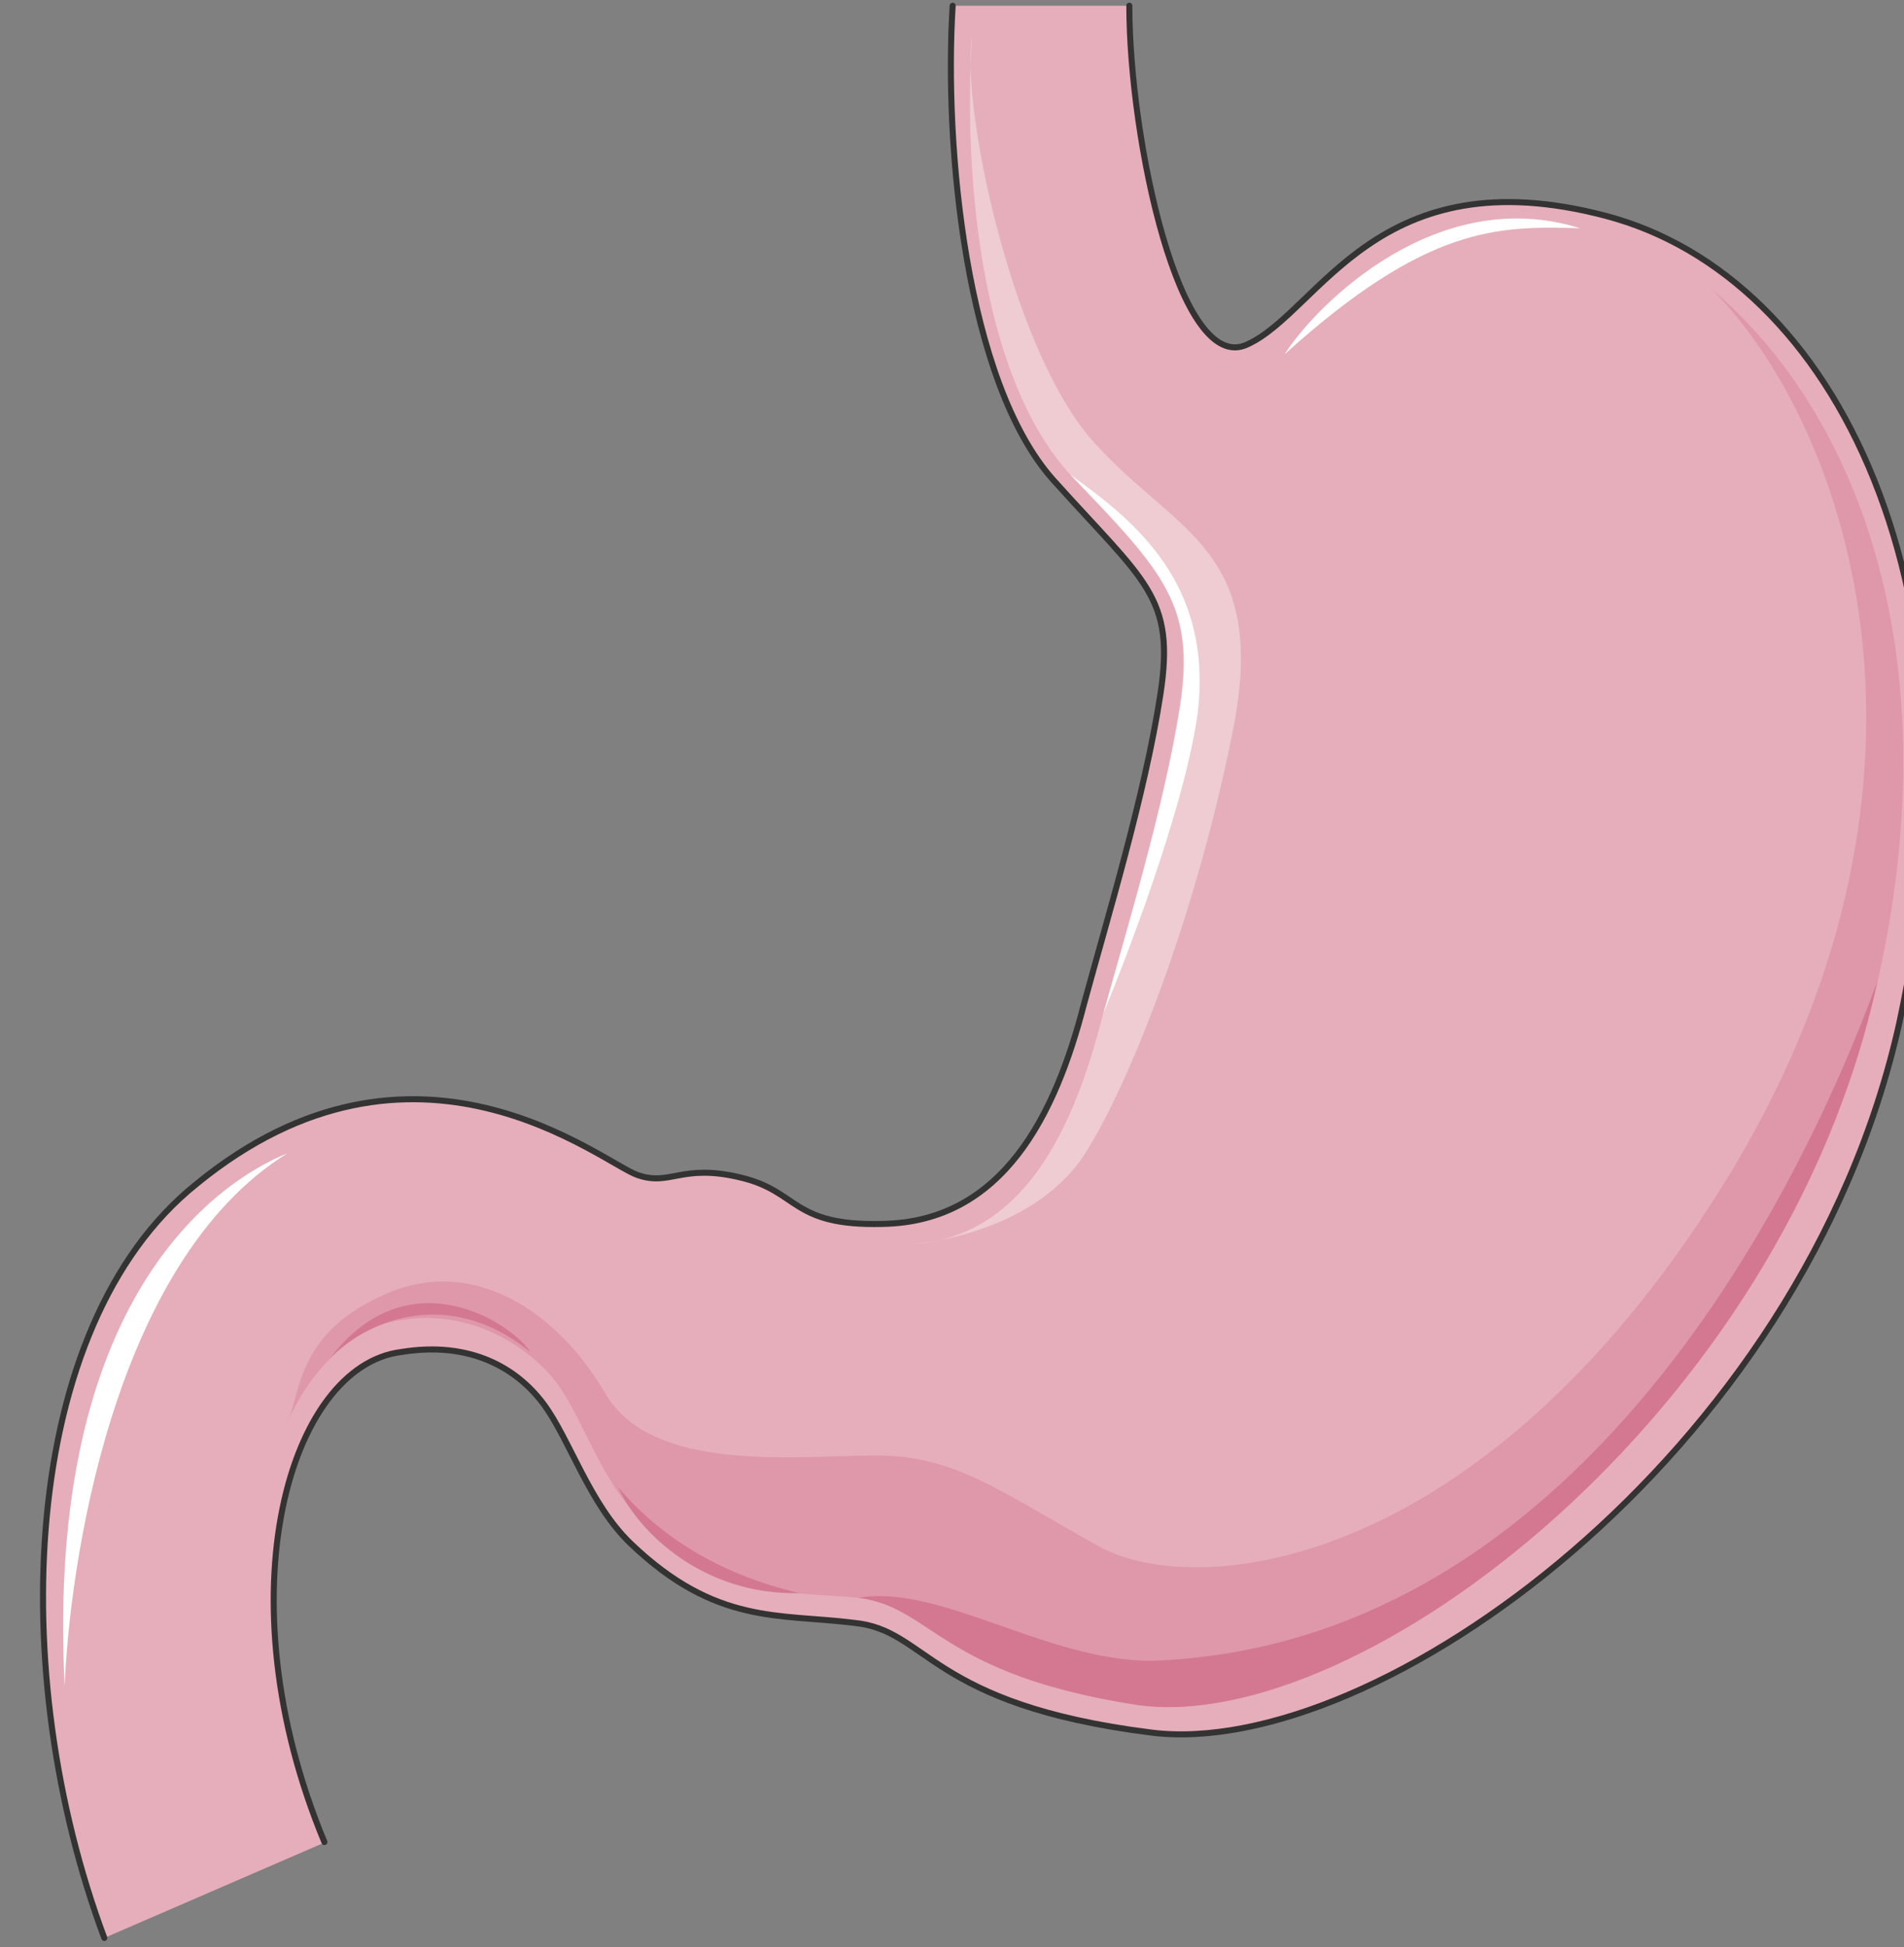 <svg xmlns="http://www.w3.org/2000/svg" version="1.0" viewBox="0 0 252.472 258.142"><rect x="0" y="0" width="252.472" height="258.142" fill="#808080" stroke="none"/><defs><clipPath clipPathUnits="userSpaceOnUse" id="a"><path d="M4.637-.16h252.167v258.324H4.637z"/></clipPath></defs><path clip-path="url(#a)" d="M212.99 28.623c-30.46-8.035-37.976 12.672-47.53 17.03-8.995 4.317-15.67-27.224-15.67-44.893h-23.467c-1.159 18.588 1.72 49.81 13.312 62.841 12.193 13.592 16.23 15.431 14.192 28.463-1.999 13.272-6.956 29.382-10.114 41.135-3.798 14.551-10.754 28.783-26.704 29.063-12.153.32-10.993-4.318-18.829-6.157-7.835-1.878-9.274 1.2-13.631-.32-4.637-1.558-29.542-22.586-58.565 1.24-23.466 18.868-25.224 64.96-12.152 99.9l29.262-12.673c-13.632-32.78-4.637-63.122 10.154-64.96 9.274-1.56 15.35 2.158 18.828 6.795 3.478 4.637 6.117 13.312 11.633 18.589 11.273 10.793 19.708 9.274 29.542 10.514 9.874.919 9.874 10.833 39.416 14.51 29.583 3.719 86.428-36.497 99.18-94.022 12.433-57.565-8.435-99.02-38.856-107.055z" fill="#e5aeba" fill-rule="evenodd"/><path clip-path="url(#a)" d="M37.857 189.245c3.198-8.035 9.594-13.631 15.39-14.231 9.275-1.56 17.11 3.718 20.588 8.355 3.478 4.637 5.797 12.992 11.313 18.269 11.314 10.513 18.829 9.274 28.703 10.194 9.834 1.239 10.714 10.193 37.098 14.231 29.302 3.998 85.548-38.377 98.02-95.902 9.554-42.374-2.039-74.875-22.067-91.904 17.43 17.35 34.5 63.761 2.919 116.65-31.9 52.887-70.478 57.524-84.07 50.129-13.351-7.436-19.148-12.073-29.581-12.073-10.434 0-29.862 2.479-35.979-8.355-6.955-11.753-18.548-18.269-29.862-12.672-11.313 5.237-10.433 13.272-12.472 17.31z" fill="#df98a9" fill-rule="evenodd"/><path d="M119.887 164.98c15.95-.28 22.627-15.75 26.384-30.581 3.198-11.434 8.155-27.824 10.154-40.816 2.039-13.312-1.999-17.629-14.471-30.621-11.913-12.952-14.231-39.576-13.072-58.125-1.44 8.995 4.957 40.216 15.39 52.888 10.714 12.672 23.746 14.231 19.429 38.017-4.637 24.105-13.352 46.692-19.428 56.566-6.397 10.833-21.467 12.672-24.386 12.672z" fill="#efcbd2" fill-rule="evenodd"/><path d="M146.311 134.359c3.198-11.434 8.155-27.784 10.194-40.776 1.999-13.312-2.039-17.629-14.551-30.621 8.715 6.196 18.869 14.551 16.87 31.54-2.039 14.832-12.513 39.857-12.513 39.857zM38.097 152.907c-9.254 3.738-32.14 19.229-29.522 70.677.58-15.17 6.076-56.106 29.522-70.677zm132.24-105.935c4.357-6.796 20.347-22.627 39.176-16.71-10.993-.32-20.308-.32-39.176 16.71z" fill="#fff" fill-rule="evenodd"/><path d="M113.811 211.832c9.874 1.239 10.754 10.193 37.138 14.231 29.262 3.998 85.548-38.377 97.98-95.942-5.796 15.79-34.18 87.907-96.262 90.066-13.911 0-28.102-10.234-38.856-8.355zM43.694 180.17c4.637-4.936 15.63-9.873 26.623-.919-2.298-3.717-16.19-12.992-26.623.92zM81.99 197.2c2.619 5.917 11.273 14.312 23.986 14.012-3.738-.94-15.31-3.738-23.986-14.012z" fill="#d47892" fill-rule="evenodd"/><path clip-path="url(#a)" d="M43.014 244.212c-13.632-32.78-4.637-63.082 10.154-64.96 9.274-1.52 15.39 2.198 18.868 6.835 3.478 4.637 6.077 13.272 11.593 18.549 11.313 10.833 19.708 9.274 29.582 10.514 9.874.919 9.874 10.833 39.456 14.55 29.543 3.719 86.388-36.497 99.18-94.062 12.433-57.525-8.435-98.98-38.896-107.015-30.422-8.035-37.977 12.672-47.531 17.03-8.995 4.317-15.67-27.224-15.67-44.893" fill="none" stroke="#333" stroke-width=".8" stroke-linecap="round" stroke-linejoin="round"/><path clip-path="url(#a)" d="M126.323.76c-1.159 18.588 1.72 49.81 13.312 62.841 12.193 13.592 16.23 15.431 14.232 28.463-2.039 13.272-6.956 29.382-10.154 41.135-3.758 14.551-10.714 28.783-26.664 29.063-12.193.32-11.033-4.318-18.869-6.157-7.835-1.878-9.274 1.2-13.631-.32-4.637-1.558-29.542-22.586-58.565 1.24-23.466 18.868-25.224 64.96-12.152 99.9" fill="none" stroke="#333" stroke-width=".8" stroke-linecap="round" stroke-linejoin="round"/></svg>